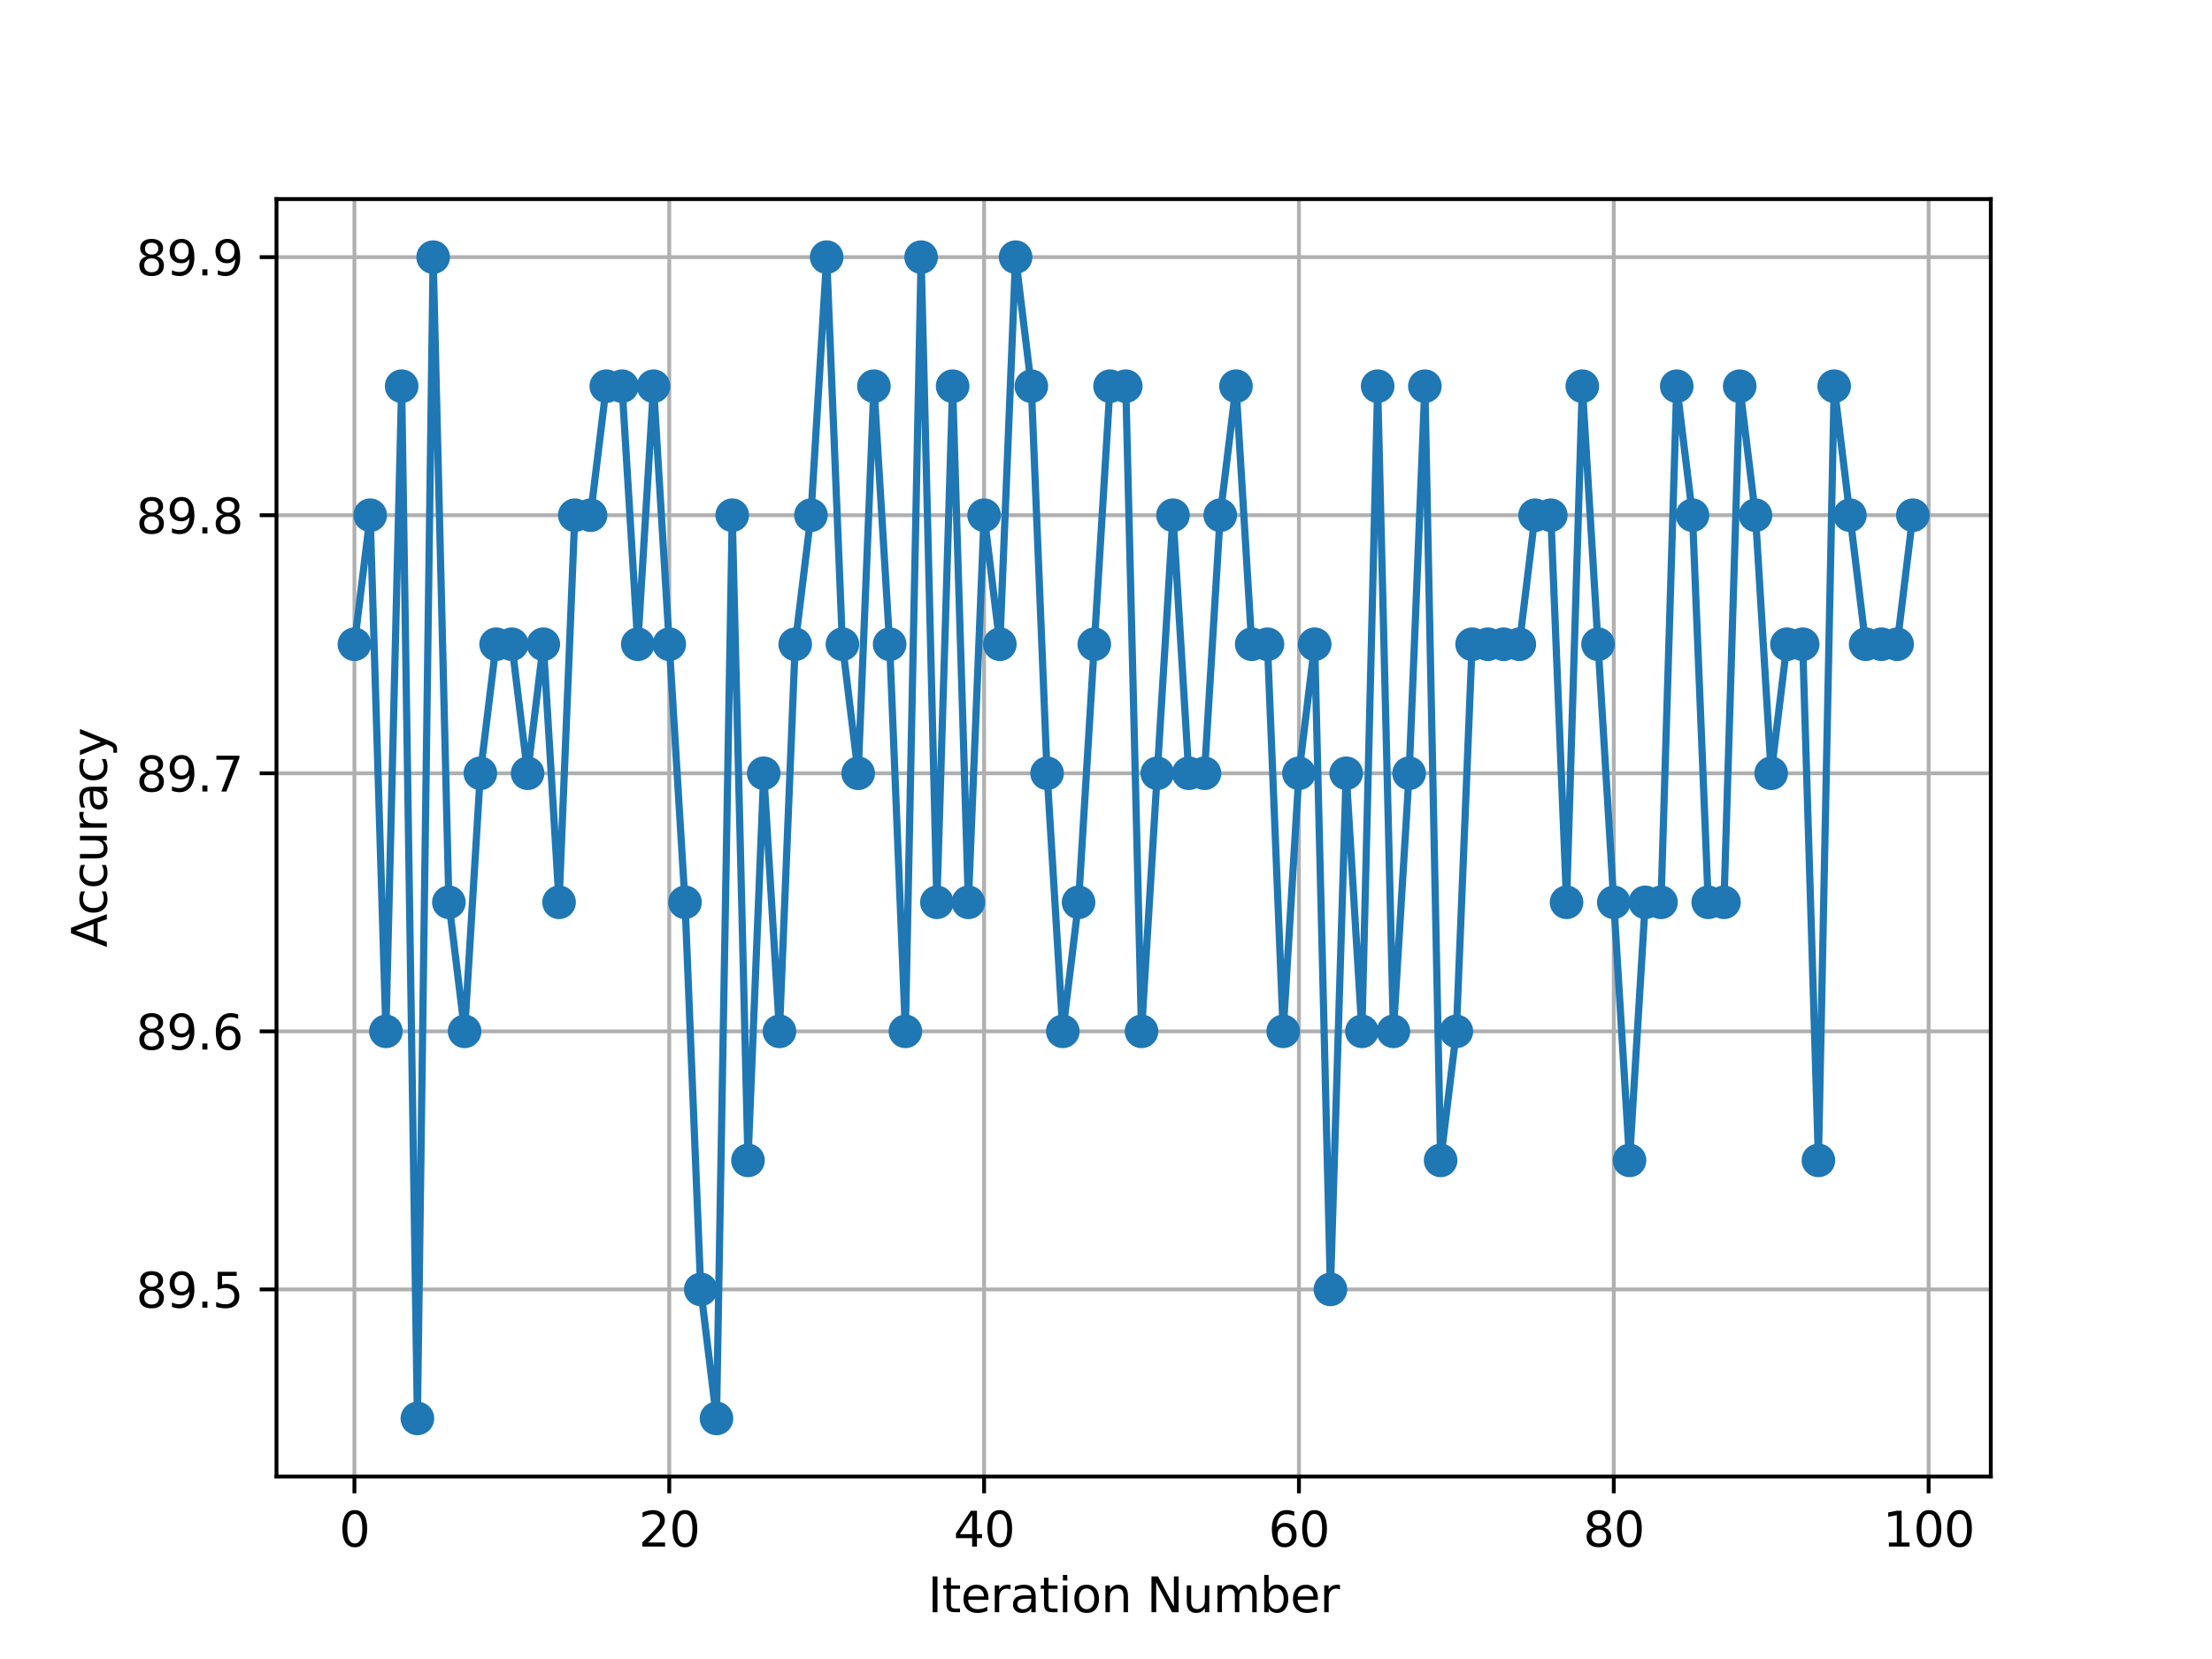 <?xml version="1.0" encoding="utf-8" standalone="no"?>
<!DOCTYPE svg PUBLIC "-//W3C//DTD SVG 1.1//EN"
  "http://www.w3.org/Graphics/SVG/1.1/DTD/svg11.dtd">
<svg xmlns:xlink="http://www.w3.org/1999/xlink" width="460.8pt" height="345.6pt" viewBox="0 0 460.8 345.6" xmlns="http://www.w3.org/2000/svg" version="1.1">
 <defs>
  <style type="text/css">*{stroke-linejoin: round; stroke-linecap: butt}</style>
 </defs>
 <g id="figure_1">
  <g id="patch_1">
   <path d="M 0 345.6 
L 460.8 345.6 
L 460.8 0 
L 0 0 
z
" style="fill: #ffffff"/>
  </g>
  <g id="axes_1">
   <g id="patch_2">
    <path d="M 57.6 307.584 
L 414.72 307.584 
L 414.72 41.472 
L 57.6 41.472 
z
" style="fill: #ffffff"/>
   </g>
   <g id="matplotlib.axis_1">
    <g id="xtick_1">
     <g id="line2d_1">
      <path d="M 73.833 307.584 
L 73.833 41.472 
" clip-path="url(#pf75d12ad8d)" style="fill: none; stroke: #b0b0b0; stroke-width: 0.8; stroke-linecap: square"/>
     </g>
     <g id="line2d_2">
      <defs>
       <path id="mcd3fbc31ac" d="M 0 0 
L 0 3.5 
" style="stroke: #000000; stroke-width: 0.8"/>
      </defs>
      <g>
       <use xlink:href="#mcd3fbc31ac" x="73.833" y="307.584" style="stroke: #000000; stroke-width: 0.8"/>
      </g>
     </g>
     <g id="text_1">
      <!-- 0 -->
      <g transform="translate(70.651 322.182)scale(0.1 -0.1)">
       <defs>
        <path id="DejaVuSans-30" d="M 2034 4250 
Q 1547 4250 1301 3770 
Q 1056 3291 1056 2328 
Q 1056 1369 1301 889 
Q 1547 409 2034 409 
Q 2525 409 2770 889 
Q 3016 1369 3016 2328 
Q 3016 3291 2770 3770 
Q 2525 4250 2034 4250 
z
M 2034 4750 
Q 2819 4750 3233 4129 
Q 3647 3509 3647 2328 
Q 3647 1150 3233 529 
Q 2819 -91 2034 -91 
Q 1250 -91 836 529 
Q 422 1150 422 2328 
Q 422 3509 836 4129 
Q 1250 4750 2034 4750 
z
" transform="scale(0.016)"/>
       </defs>
       <use xlink:href="#DejaVuSans-30"/>
      </g>
     </g>
    </g>
    <g id="xtick_2">
     <g id="line2d_3">
      <path d="M 139.42 307.584 
L 139.42 41.472 
" clip-path="url(#pf75d12ad8d)" style="fill: none; stroke: #b0b0b0; stroke-width: 0.8; stroke-linecap: square"/>
     </g>
     <g id="line2d_4">
      <g>
       <use xlink:href="#mcd3fbc31ac" x="139.42" y="307.584" style="stroke: #000000; stroke-width: 0.8"/>
      </g>
     </g>
     <g id="text_2">
      <!-- 20 -->
      <g transform="translate(133.057 322.182)scale(0.1 -0.1)">
       <defs>
        <path id="DejaVuSans-32" d="M 1228 531 
L 3431 531 
L 3431 0 
L 469 0 
L 469 531 
Q 828 903 1448 1529 
Q 2069 2156 2228 2338 
Q 2531 2678 2651 2914 
Q 2772 3150 2772 3378 
Q 2772 3750 2511 3984 
Q 2250 4219 1831 4219 
Q 1534 4219 1204 4116 
Q 875 4013 500 3803 
L 500 4441 
Q 881 4594 1212 4672 
Q 1544 4750 1819 4750 
Q 2544 4750 2975 4387 
Q 3406 4025 3406 3419 
Q 3406 3131 3298 2873 
Q 3191 2616 2906 2266 
Q 2828 2175 2409 1742 
Q 1991 1309 1228 531 
z
" transform="scale(0.016)"/>
       </defs>
       <use xlink:href="#DejaVuSans-32"/>
       <use xlink:href="#DejaVuSans-30" x="63.623"/>
      </g>
     </g>
    </g>
    <g id="xtick_3">
     <g id="line2d_5">
      <path d="M 205.006 307.584 
L 205.006 41.472 
" clip-path="url(#pf75d12ad8d)" style="fill: none; stroke: #b0b0b0; stroke-width: 0.8; stroke-linecap: square"/>
     </g>
     <g id="line2d_6">
      <g>
       <use xlink:href="#mcd3fbc31ac" x="205.006" y="307.584" style="stroke: #000000; stroke-width: 0.8"/>
      </g>
     </g>
     <g id="text_3">
      <!-- 40 -->
      <g transform="translate(198.644 322.182)scale(0.1 -0.1)">
       <defs>
        <path id="DejaVuSans-34" d="M 2419 4116 
L 825 1625 
L 2419 1625 
L 2419 4116 
z
M 2253 4666 
L 3047 4666 
L 3047 1625 
L 3713 1625 
L 3713 1100 
L 3047 1100 
L 3047 0 
L 2419 0 
L 2419 1100 
L 313 1100 
L 313 1709 
L 2253 4666 
z
" transform="scale(0.016)"/>
       </defs>
       <use xlink:href="#DejaVuSans-34"/>
       <use xlink:href="#DejaVuSans-30" x="63.623"/>
      </g>
     </g>
    </g>
    <g id="xtick_4">
     <g id="line2d_7">
      <path d="M 270.593 307.584 
L 270.593 41.472 
" clip-path="url(#pf75d12ad8d)" style="fill: none; stroke: #b0b0b0; stroke-width: 0.8; stroke-linecap: square"/>
     </g>
     <g id="line2d_8">
      <g>
       <use xlink:href="#mcd3fbc31ac" x="270.593" y="307.584" style="stroke: #000000; stroke-width: 0.8"/>
      </g>
     </g>
     <g id="text_4">
      <!-- 60 -->
      <g transform="translate(264.231 322.182)scale(0.1 -0.1)">
       <defs>
        <path id="DejaVuSans-36" d="M 2113 2584 
Q 1688 2584 1439 2293 
Q 1191 2003 1191 1497 
Q 1191 994 1439 701 
Q 1688 409 2113 409 
Q 2538 409 2786 701 
Q 3034 994 3034 1497 
Q 3034 2003 2786 2293 
Q 2538 2584 2113 2584 
z
M 3366 4563 
L 3366 3988 
Q 3128 4100 2886 4159 
Q 2644 4219 2406 4219 
Q 1781 4219 1451 3797 
Q 1122 3375 1075 2522 
Q 1259 2794 1537 2939 
Q 1816 3084 2150 3084 
Q 2853 3084 3261 2657 
Q 3669 2231 3669 1497 
Q 3669 778 3244 343 
Q 2819 -91 2113 -91 
Q 1303 -91 875 529 
Q 447 1150 447 2328 
Q 447 3434 972 4092 
Q 1497 4750 2381 4750 
Q 2619 4750 2861 4703 
Q 3103 4656 3366 4563 
z
" transform="scale(0.016)"/>
       </defs>
       <use xlink:href="#DejaVuSans-36"/>
       <use xlink:href="#DejaVuSans-30" x="63.623"/>
      </g>
     </g>
    </g>
    <g id="xtick_5">
     <g id="line2d_9">
      <path d="M 336.18 307.584 
L 336.18 41.472 
" clip-path="url(#pf75d12ad8d)" style="fill: none; stroke: #b0b0b0; stroke-width: 0.8; stroke-linecap: square"/>
     </g>
     <g id="line2d_10">
      <g>
       <use xlink:href="#mcd3fbc31ac" x="336.18" y="307.584" style="stroke: #000000; stroke-width: 0.8"/>
      </g>
     </g>
     <g id="text_5">
      <!-- 80 -->
      <g transform="translate(329.817 322.182)scale(0.1 -0.1)">
       <defs>
        <path id="DejaVuSans-38" d="M 2034 2216 
Q 1584 2216 1326 1975 
Q 1069 1734 1069 1313 
Q 1069 891 1326 650 
Q 1584 409 2034 409 
Q 2484 409 2743 651 
Q 3003 894 3003 1313 
Q 3003 1734 2745 1975 
Q 2488 2216 2034 2216 
z
M 1403 2484 
Q 997 2584 770 2862 
Q 544 3141 544 3541 
Q 544 4100 942 4425 
Q 1341 4750 2034 4750 
Q 2731 4750 3128 4425 
Q 3525 4100 3525 3541 
Q 3525 3141 3298 2862 
Q 3072 2584 2669 2484 
Q 3125 2378 3379 2068 
Q 3634 1759 3634 1313 
Q 3634 634 3220 271 
Q 2806 -91 2034 -91 
Q 1263 -91 848 271 
Q 434 634 434 1313 
Q 434 1759 690 2068 
Q 947 2378 1403 2484 
z
M 1172 3481 
Q 1172 3119 1398 2916 
Q 1625 2713 2034 2713 
Q 2441 2713 2670 2916 
Q 2900 3119 2900 3481 
Q 2900 3844 2670 4047 
Q 2441 4250 2034 4250 
Q 1625 4250 1398 4047 
Q 1172 3844 1172 3481 
z
" transform="scale(0.016)"/>
       </defs>
       <use xlink:href="#DejaVuSans-38"/>
       <use xlink:href="#DejaVuSans-30" x="63.623"/>
      </g>
     </g>
    </g>
    <g id="xtick_6">
     <g id="line2d_11">
      <path d="M 401.767 307.584 
L 401.767 41.472 
" clip-path="url(#pf75d12ad8d)" style="fill: none; stroke: #b0b0b0; stroke-width: 0.8; stroke-linecap: square"/>
     </g>
     <g id="line2d_12">
      <g>
       <use xlink:href="#mcd3fbc31ac" x="401.767" y="307.584" style="stroke: #000000; stroke-width: 0.8"/>
      </g>
     </g>
     <g id="text_6">
      <!-- 100 -->
      <g transform="translate(392.223 322.182)scale(0.1 -0.1)">
       <defs>
        <path id="DejaVuSans-31" d="M 794 531 
L 1825 531 
L 1825 4091 
L 703 3866 
L 703 4441 
L 1819 4666 
L 2450 4666 
L 2450 531 
L 3481 531 
L 3481 0 
L 794 0 
L 794 531 
z
" transform="scale(0.016)"/>
       </defs>
       <use xlink:href="#DejaVuSans-31"/>
       <use xlink:href="#DejaVuSans-30" x="63.623"/>
       <use xlink:href="#DejaVuSans-30" x="127.246"/>
      </g>
     </g>
    </g>
    <g id="text_7">
     <!-- Iteration Number -->
     <g transform="translate(193.276 335.861)scale(0.1 -0.1)">
      <defs>
       <path id="DejaVuSans-49" d="M 628 4666 
L 1259 4666 
L 1259 0 
L 628 0 
L 628 4666 
z
" transform="scale(0.016)"/>
       <path id="DejaVuSans-74" d="M 1172 4494 
L 1172 3500 
L 2356 3500 
L 2356 3053 
L 1172 3053 
L 1172 1153 
Q 1172 725 1289 603 
Q 1406 481 1766 481 
L 2356 481 
L 2356 0 
L 1766 0 
Q 1100 0 847 248 
Q 594 497 594 1153 
L 594 3053 
L 172 3053 
L 172 3500 
L 594 3500 
L 594 4494 
L 1172 4494 
z
" transform="scale(0.016)"/>
       <path id="DejaVuSans-65" d="M 3597 1894 
L 3597 1613 
L 953 1613 
Q 991 1019 1311 708 
Q 1631 397 2203 397 
Q 2534 397 2845 478 
Q 3156 559 3463 722 
L 3463 178 
Q 3153 47 2828 -22 
Q 2503 -91 2169 -91 
Q 1331 -91 842 396 
Q 353 884 353 1716 
Q 353 2575 817 3079 
Q 1281 3584 2069 3584 
Q 2775 3584 3186 3129 
Q 3597 2675 3597 1894 
z
M 3022 2063 
Q 3016 2534 2758 2815 
Q 2500 3097 2075 3097 
Q 1594 3097 1305 2825 
Q 1016 2553 972 2059 
L 3022 2063 
z
" transform="scale(0.016)"/>
       <path id="DejaVuSans-72" d="M 2631 2963 
Q 2534 3019 2420 3045 
Q 2306 3072 2169 3072 
Q 1681 3072 1420 2755 
Q 1159 2438 1159 1844 
L 1159 0 
L 581 0 
L 581 3500 
L 1159 3500 
L 1159 2956 
Q 1341 3275 1631 3429 
Q 1922 3584 2338 3584 
Q 2397 3584 2469 3576 
Q 2541 3569 2628 3553 
L 2631 2963 
z
" transform="scale(0.016)"/>
       <path id="DejaVuSans-61" d="M 2194 1759 
Q 1497 1759 1228 1600 
Q 959 1441 959 1056 
Q 959 750 1161 570 
Q 1363 391 1709 391 
Q 2188 391 2477 730 
Q 2766 1069 2766 1631 
L 2766 1759 
L 2194 1759 
z
M 3341 1997 
L 3341 0 
L 2766 0 
L 2766 531 
Q 2569 213 2275 61 
Q 1981 -91 1556 -91 
Q 1019 -91 701 211 
Q 384 513 384 1019 
Q 384 1609 779 1909 
Q 1175 2209 1959 2209 
L 2766 2209 
L 2766 2266 
Q 2766 2663 2505 2880 
Q 2244 3097 1772 3097 
Q 1472 3097 1187 3025 
Q 903 2953 641 2809 
L 641 3341 
Q 956 3463 1253 3523 
Q 1550 3584 1831 3584 
Q 2591 3584 2966 3190 
Q 3341 2797 3341 1997 
z
" transform="scale(0.016)"/>
       <path id="DejaVuSans-69" d="M 603 3500 
L 1178 3500 
L 1178 0 
L 603 0 
L 603 3500 
z
M 603 4863 
L 1178 4863 
L 1178 4134 
L 603 4134 
L 603 4863 
z
" transform="scale(0.016)"/>
       <path id="DejaVuSans-6f" d="M 1959 3097 
Q 1497 3097 1228 2736 
Q 959 2375 959 1747 
Q 959 1119 1226 758 
Q 1494 397 1959 397 
Q 2419 397 2687 759 
Q 2956 1122 2956 1747 
Q 2956 2369 2687 2733 
Q 2419 3097 1959 3097 
z
M 1959 3584 
Q 2709 3584 3137 3096 
Q 3566 2609 3566 1747 
Q 3566 888 3137 398 
Q 2709 -91 1959 -91 
Q 1206 -91 779 398 
Q 353 888 353 1747 
Q 353 2609 779 3096 
Q 1206 3584 1959 3584 
z
" transform="scale(0.016)"/>
       <path id="DejaVuSans-6e" d="M 3513 2113 
L 3513 0 
L 2938 0 
L 2938 2094 
Q 2938 2591 2744 2837 
Q 2550 3084 2163 3084 
Q 1697 3084 1428 2787 
Q 1159 2491 1159 1978 
L 1159 0 
L 581 0 
L 581 3500 
L 1159 3500 
L 1159 2956 
Q 1366 3272 1645 3428 
Q 1925 3584 2291 3584 
Q 2894 3584 3203 3211 
Q 3513 2838 3513 2113 
z
" transform="scale(0.016)"/>
       <path id="DejaVuSans-20" transform="scale(0.016)"/>
       <path id="DejaVuSans-4e" d="M 628 4666 
L 1478 4666 
L 3547 763 
L 3547 4666 
L 4159 4666 
L 4159 0 
L 3309 0 
L 1241 3903 
L 1241 0 
L 628 0 
L 628 4666 
z
" transform="scale(0.016)"/>
       <path id="DejaVuSans-75" d="M 544 1381 
L 544 3500 
L 1119 3500 
L 1119 1403 
Q 1119 906 1312 657 
Q 1506 409 1894 409 
Q 2359 409 2629 706 
Q 2900 1003 2900 1516 
L 2900 3500 
L 3475 3500 
L 3475 0 
L 2900 0 
L 2900 538 
Q 2691 219 2414 64 
Q 2138 -91 1772 -91 
Q 1169 -91 856 284 
Q 544 659 544 1381 
z
M 1991 3584 
L 1991 3584 
z
" transform="scale(0.016)"/>
       <path id="DejaVuSans-6d" d="M 3328 2828 
Q 3544 3216 3844 3400 
Q 4144 3584 4550 3584 
Q 5097 3584 5394 3201 
Q 5691 2819 5691 2113 
L 5691 0 
L 5113 0 
L 5113 2094 
Q 5113 2597 4934 2840 
Q 4756 3084 4391 3084 
Q 3944 3084 3684 2787 
Q 3425 2491 3425 1978 
L 3425 0 
L 2847 0 
L 2847 2094 
Q 2847 2600 2669 2842 
Q 2491 3084 2119 3084 
Q 1678 3084 1418 2786 
Q 1159 2488 1159 1978 
L 1159 0 
L 581 0 
L 581 3500 
L 1159 3500 
L 1159 2956 
Q 1356 3278 1631 3431 
Q 1906 3584 2284 3584 
Q 2666 3584 2933 3390 
Q 3200 3197 3328 2828 
z
" transform="scale(0.016)"/>
       <path id="DejaVuSans-62" d="M 3116 1747 
Q 3116 2381 2855 2742 
Q 2594 3103 2138 3103 
Q 1681 3103 1420 2742 
Q 1159 2381 1159 1747 
Q 1159 1113 1420 752 
Q 1681 391 2138 391 
Q 2594 391 2855 752 
Q 3116 1113 3116 1747 
z
M 1159 2969 
Q 1341 3281 1617 3432 
Q 1894 3584 2278 3584 
Q 2916 3584 3314 3078 
Q 3713 2572 3713 1747 
Q 3713 922 3314 415 
Q 2916 -91 2278 -91 
Q 1894 -91 1617 61 
Q 1341 213 1159 525 
L 1159 0 
L 581 0 
L 581 4863 
L 1159 4863 
L 1159 2969 
z
" transform="scale(0.016)"/>
      </defs>
      <use xlink:href="#DejaVuSans-49"/>
      <use xlink:href="#DejaVuSans-74" x="29.492"/>
      <use xlink:href="#DejaVuSans-65" x="68.701"/>
      <use xlink:href="#DejaVuSans-72" x="130.225"/>
      <use xlink:href="#DejaVuSans-61" x="171.338"/>
      <use xlink:href="#DejaVuSans-74" x="232.617"/>
      <use xlink:href="#DejaVuSans-69" x="271.826"/>
      <use xlink:href="#DejaVuSans-6f" x="299.609"/>
      <use xlink:href="#DejaVuSans-6e" x="360.791"/>
      <use xlink:href="#DejaVuSans-20" x="424.17"/>
      <use xlink:href="#DejaVuSans-4e" x="455.957"/>
      <use xlink:href="#DejaVuSans-75" x="530.762"/>
      <use xlink:href="#DejaVuSans-6d" x="594.141"/>
      <use xlink:href="#DejaVuSans-62" x="691.553"/>
      <use xlink:href="#DejaVuSans-65" x="755.029"/>
      <use xlink:href="#DejaVuSans-72" x="816.553"/>
     </g>
    </g>
   </g>
   <g id="matplotlib.axis_2">
    <g id="ytick_1">
     <g id="line2d_13">
      <path d="M 57.6 268.608 
L 414.72 268.608 
" clip-path="url(#pf75d12ad8d)" style="fill: none; stroke: #b0b0b0; stroke-width: 0.8; stroke-linecap: square"/>
     </g>
     <g id="line2d_14">
      <defs>
       <path id="m82a9dce597" d="M 0 0 
L -3.5 0 
" style="stroke: #000000; stroke-width: 0.8"/>
      </defs>
      <g>
       <use xlink:href="#m82a9dce597" x="57.6" y="268.608" style="stroke: #000000; stroke-width: 0.8"/>
      </g>
     </g>
     <g id="text_8">
      <!-- 89.5 -->
      <g transform="translate(28.334 272.407)scale(0.1 -0.1)">
       <defs>
        <path id="DejaVuSans-39" d="M 703 97 
L 703 672 
Q 941 559 1184 500 
Q 1428 441 1663 441 
Q 2288 441 2617 861 
Q 2947 1281 2994 2138 
Q 2813 1869 2534 1725 
Q 2256 1581 1919 1581 
Q 1219 1581 811 2004 
Q 403 2428 403 3163 
Q 403 3881 828 4315 
Q 1253 4750 1959 4750 
Q 2769 4750 3195 4129 
Q 3622 3509 3622 2328 
Q 3622 1225 3098 567 
Q 2575 -91 1691 -91 
Q 1453 -91 1209 -44 
Q 966 3 703 97 
z
M 1959 2075 
Q 2384 2075 2632 2365 
Q 2881 2656 2881 3163 
Q 2881 3666 2632 3958 
Q 2384 4250 1959 4250 
Q 1534 4250 1286 3958 
Q 1038 3666 1038 3163 
Q 1038 2656 1286 2365 
Q 1534 2075 1959 2075 
z
" transform="scale(0.016)"/>
        <path id="DejaVuSans-2e" d="M 684 794 
L 1344 794 
L 1344 0 
L 684 0 
L 684 794 
z
" transform="scale(0.016)"/>
        <path id="DejaVuSans-35" d="M 691 4666 
L 3169 4666 
L 3169 4134 
L 1269 4134 
L 1269 2991 
Q 1406 3038 1543 3061 
Q 1681 3084 1819 3084 
Q 2600 3084 3056 2656 
Q 3513 2228 3513 1497 
Q 3513 744 3044 326 
Q 2575 -91 1722 -91 
Q 1428 -91 1123 -41 
Q 819 9 494 109 
L 494 744 
Q 775 591 1075 516 
Q 1375 441 1709 441 
Q 2250 441 2565 725 
Q 2881 1009 2881 1497 
Q 2881 1984 2565 2268 
Q 2250 2553 1709 2553 
Q 1456 2553 1204 2497 
Q 953 2441 691 2322 
L 691 4666 
z
" transform="scale(0.016)"/>
       </defs>
       <use xlink:href="#DejaVuSans-38"/>
       <use xlink:href="#DejaVuSans-39" x="63.623"/>
       <use xlink:href="#DejaVuSans-2e" x="127.246"/>
       <use xlink:href="#DejaVuSans-35" x="159.033"/>
      </g>
     </g>
    </g>
    <g id="ytick_2">
     <g id="line2d_15">
      <path d="M 57.6 214.848 
L 414.72 214.848 
" clip-path="url(#pf75d12ad8d)" style="fill: none; stroke: #b0b0b0; stroke-width: 0.8; stroke-linecap: square"/>
     </g>
     <g id="line2d_16">
      <g>
       <use xlink:href="#m82a9dce597" x="57.6" y="214.848" style="stroke: #000000; stroke-width: 0.8"/>
      </g>
     </g>
     <g id="text_9">
      <!-- 89.6 -->
      <g transform="translate(28.334 218.647)scale(0.1 -0.1)">
       <use xlink:href="#DejaVuSans-38"/>
       <use xlink:href="#DejaVuSans-39" x="63.623"/>
       <use xlink:href="#DejaVuSans-2e" x="127.246"/>
       <use xlink:href="#DejaVuSans-36" x="159.033"/>
      </g>
     </g>
    </g>
    <g id="ytick_3">
     <g id="line2d_17">
      <path d="M 57.6 161.088 
L 414.72 161.088 
" clip-path="url(#pf75d12ad8d)" style="fill: none; stroke: #b0b0b0; stroke-width: 0.8; stroke-linecap: square"/>
     </g>
     <g id="line2d_18">
      <g>
       <use xlink:href="#m82a9dce597" x="57.6" y="161.088" style="stroke: #000000; stroke-width: 0.8"/>
      </g>
     </g>
     <g id="text_10">
      <!-- 89.7 -->
      <g transform="translate(28.334 164.887)scale(0.1 -0.1)">
       <defs>
        <path id="DejaVuSans-37" d="M 525 4666 
L 3525 4666 
L 3525 4397 
L 1831 0 
L 1172 0 
L 2766 4134 
L 525 4134 
L 525 4666 
z
" transform="scale(0.016)"/>
       </defs>
       <use xlink:href="#DejaVuSans-38"/>
       <use xlink:href="#DejaVuSans-39" x="63.623"/>
       <use xlink:href="#DejaVuSans-2e" x="127.246"/>
       <use xlink:href="#DejaVuSans-37" x="159.033"/>
      </g>
     </g>
    </g>
    <g id="ytick_4">
     <g id="line2d_19">
      <path d="M 57.6 107.328 
L 414.72 107.328 
" clip-path="url(#pf75d12ad8d)" style="fill: none; stroke: #b0b0b0; stroke-width: 0.8; stroke-linecap: square"/>
     </g>
     <g id="line2d_20">
      <g>
       <use xlink:href="#m82a9dce597" x="57.6" y="107.328" style="stroke: #000000; stroke-width: 0.8"/>
      </g>
     </g>
     <g id="text_11">
      <!-- 89.8 -->
      <g transform="translate(28.334 111.127)scale(0.1 -0.1)">
       <use xlink:href="#DejaVuSans-38"/>
       <use xlink:href="#DejaVuSans-39" x="63.623"/>
       <use xlink:href="#DejaVuSans-2e" x="127.246"/>
       <use xlink:href="#DejaVuSans-38" x="159.033"/>
      </g>
     </g>
    </g>
    <g id="ytick_5">
     <g id="line2d_21">
      <path d="M 57.6 53.568 
L 414.72 53.568 
" clip-path="url(#pf75d12ad8d)" style="fill: none; stroke: #b0b0b0; stroke-width: 0.8; stroke-linecap: square"/>
     </g>
     <g id="line2d_22">
      <g>
       <use xlink:href="#m82a9dce597" x="57.6" y="53.568" style="stroke: #000000; stroke-width: 0.8"/>
      </g>
     </g>
     <g id="text_12">
      <!-- 89.9 -->
      <g transform="translate(28.334 57.367)scale(0.1 -0.1)">
       <use xlink:href="#DejaVuSans-38"/>
       <use xlink:href="#DejaVuSans-39" x="63.623"/>
       <use xlink:href="#DejaVuSans-2e" x="127.246"/>
       <use xlink:href="#DejaVuSans-39" x="159.033"/>
      </g>
     </g>
    </g>
    <g id="text_13">
     <!-- Accuracy -->
     <g transform="translate(22.255 197.356)rotate(-90)scale(0.1 -0.1)">
      <defs>
       <path id="DejaVuSans-41" d="M 2188 4044 
L 1331 1722 
L 3047 1722 
L 2188 4044 
z
M 1831 4666 
L 2547 4666 
L 4325 0 
L 3669 0 
L 3244 1197 
L 1141 1197 
L 716 0 
L 50 0 
L 1831 4666 
z
" transform="scale(0.016)"/>
       <path id="DejaVuSans-63" d="M 3122 3366 
L 3122 2828 
Q 2878 2963 2633 3030 
Q 2388 3097 2138 3097 
Q 1578 3097 1268 2742 
Q 959 2388 959 1747 
Q 959 1106 1268 751 
Q 1578 397 2138 397 
Q 2388 397 2633 464 
Q 2878 531 3122 666 
L 3122 134 
Q 2881 22 2623 -34 
Q 2366 -91 2075 -91 
Q 1284 -91 818 406 
Q 353 903 353 1747 
Q 353 2603 823 3093 
Q 1294 3584 2113 3584 
Q 2378 3584 2631 3529 
Q 2884 3475 3122 3366 
z
" transform="scale(0.016)"/>
       <path id="DejaVuSans-79" d="M 2059 -325 
Q 1816 -950 1584 -1140 
Q 1353 -1331 966 -1331 
L 506 -1331 
L 506 -850 
L 844 -850 
Q 1081 -850 1212 -737 
Q 1344 -625 1503 -206 
L 1606 56 
L 191 3500 
L 800 3500 
L 1894 763 
L 2988 3500 
L 3597 3500 
L 2059 -325 
z
" transform="scale(0.016)"/>
      </defs>
      <use xlink:href="#DejaVuSans-41"/>
      <use xlink:href="#DejaVuSans-63" x="66.658"/>
      <use xlink:href="#DejaVuSans-63" x="121.639"/>
      <use xlink:href="#DejaVuSans-75" x="176.619"/>
      <use xlink:href="#DejaVuSans-72" x="239.998"/>
      <use xlink:href="#DejaVuSans-61" x="281.111"/>
      <use xlink:href="#DejaVuSans-63" x="342.391"/>
      <use xlink:href="#DejaVuSans-79" x="397.371"/>
     </g>
    </g>
   </g>
   <g id="line2d_23">
    <path d="M 73.833 134.208 
L 77.112 107.328 
L 80.391 214.848 
L 83.671 80.448 
L 86.95 295.488 
L 90.229 53.568 
L 93.509 187.968 
L 96.788 214.848 
L 100.067 161.088 
L 103.347 134.208 
L 106.626 134.208 
L 109.905 161.088 
L 113.185 134.208 
L 116.464 187.968 
L 119.743 107.328 
L 123.023 107.328 
L 126.302 80.448 
L 129.581 80.448 
L 132.861 134.208 
L 136.14 80.448 
L 139.42 134.208 
L 142.699 187.968 
L 145.978 268.608 
L 149.258 295.488 
L 152.537 107.328 
L 155.816 241.728 
L 159.096 161.088 
L 162.375 214.848 
L 165.654 134.208 
L 168.934 107.328 
L 172.213 53.568 
L 175.492 134.208 
L 178.772 161.088 
L 182.051 80.448 
L 185.33 134.208 
L 188.61 214.848 
L 191.889 53.568 
L 195.168 187.968 
L 198.448 80.448 
L 201.727 187.968 
L 205.006 107.328 
L 208.286 134.208 
L 211.565 53.568 
L 214.844 80.448 
L 218.124 161.088 
L 221.403 214.848 
L 224.682 187.968 
L 227.962 134.208 
L 231.241 80.448 
L 234.52 80.448 
L 237.8 214.848 
L 241.079 161.088 
L 244.358 107.328 
L 247.638 161.088 
L 250.917 161.088 
L 254.196 107.328 
L 257.476 80.448 
L 260.755 134.208 
L 264.034 134.208 
L 267.314 214.848 
L 270.593 161.088 
L 273.872 134.208 
L 277.152 268.608 
L 280.431 161.088 
L 283.71 214.848 
L 286.99 80.448 
L 290.269 214.848 
L 293.548 161.088 
L 296.828 80.448 
L 300.107 241.728 
L 303.386 214.848 
L 306.666 134.208 
L 309.945 134.208 
L 313.224 134.208 
L 316.504 134.208 
L 319.783 107.328 
L 323.062 107.328 
L 326.342 187.968 
L 329.621 80.448 
L 332.9 134.208 
L 336.18 187.968 
L 339.459 241.728 
L 342.739 187.968 
L 346.018 187.968 
L 349.297 80.448 
L 352.577 107.328 
L 355.856 187.968 
L 359.135 187.968 
L 362.415 80.448 
L 365.694 107.328 
L 368.973 161.088 
L 372.253 134.208 
L 375.532 134.208 
L 378.811 241.728 
L 382.091 80.448 
L 385.37 107.328 
L 388.649 134.208 
L 391.929 134.208 
L 395.208 134.208 
L 398.487 107.328 
" clip-path="url(#pf75d12ad8d)" style="fill: none; stroke: #1f77b4; stroke-width: 1.5; stroke-linecap: square"/>
    <defs>
     <path id="m4cb9d2c56d" d="M 0 3 
C 0.796 3 1.559 2.684 2.121 2.121 
C 2.684 1.559 3 0.796 3 0 
C 3 -0.796 2.684 -1.559 2.121 -2.121 
C 1.559 -2.684 0.796 -3 0 -3 
C -0.796 -3 -1.559 -2.684 -2.121 -2.121 
C -2.684 -1.559 -3 -0.796 -3 0 
C -3 0.796 -2.684 1.559 -2.121 2.121 
C -1.559 2.684 -0.796 3 0 3 
z
" style="stroke: #1f77b4"/>
    </defs>
    <g clip-path="url(#pf75d12ad8d)">
     <use xlink:href="#m4cb9d2c56d" x="73.833" y="134.208" style="fill: #1f77b4; stroke: #1f77b4"/>
     <use xlink:href="#m4cb9d2c56d" x="77.112" y="107.328" style="fill: #1f77b4; stroke: #1f77b4"/>
     <use xlink:href="#m4cb9d2c56d" x="80.391" y="214.848" style="fill: #1f77b4; stroke: #1f77b4"/>
     <use xlink:href="#m4cb9d2c56d" x="83.671" y="80.448" style="fill: #1f77b4; stroke: #1f77b4"/>
     <use xlink:href="#m4cb9d2c56d" x="86.95" y="295.488" style="fill: #1f77b4; stroke: #1f77b4"/>
     <use xlink:href="#m4cb9d2c56d" x="90.229" y="53.568" style="fill: #1f77b4; stroke: #1f77b4"/>
     <use xlink:href="#m4cb9d2c56d" x="93.509" y="187.968" style="fill: #1f77b4; stroke: #1f77b4"/>
     <use xlink:href="#m4cb9d2c56d" x="96.788" y="214.848" style="fill: #1f77b4; stroke: #1f77b4"/>
     <use xlink:href="#m4cb9d2c56d" x="100.067" y="161.088" style="fill: #1f77b4; stroke: #1f77b4"/>
     <use xlink:href="#m4cb9d2c56d" x="103.347" y="134.208" style="fill: #1f77b4; stroke: #1f77b4"/>
     <use xlink:href="#m4cb9d2c56d" x="106.626" y="134.208" style="fill: #1f77b4; stroke: #1f77b4"/>
     <use xlink:href="#m4cb9d2c56d" x="109.905" y="161.088" style="fill: #1f77b4; stroke: #1f77b4"/>
     <use xlink:href="#m4cb9d2c56d" x="113.185" y="134.208" style="fill: #1f77b4; stroke: #1f77b4"/>
     <use xlink:href="#m4cb9d2c56d" x="116.464" y="187.968" style="fill: #1f77b4; stroke: #1f77b4"/>
     <use xlink:href="#m4cb9d2c56d" x="119.743" y="107.328" style="fill: #1f77b4; stroke: #1f77b4"/>
     <use xlink:href="#m4cb9d2c56d" x="123.023" y="107.328" style="fill: #1f77b4; stroke: #1f77b4"/>
     <use xlink:href="#m4cb9d2c56d" x="126.302" y="80.448" style="fill: #1f77b4; stroke: #1f77b4"/>
     <use xlink:href="#m4cb9d2c56d" x="129.581" y="80.448" style="fill: #1f77b4; stroke: #1f77b4"/>
     <use xlink:href="#m4cb9d2c56d" x="132.861" y="134.208" style="fill: #1f77b4; stroke: #1f77b4"/>
     <use xlink:href="#m4cb9d2c56d" x="136.14" y="80.448" style="fill: #1f77b4; stroke: #1f77b4"/>
     <use xlink:href="#m4cb9d2c56d" x="139.42" y="134.208" style="fill: #1f77b4; stroke: #1f77b4"/>
     <use xlink:href="#m4cb9d2c56d" x="142.699" y="187.968" style="fill: #1f77b4; stroke: #1f77b4"/>
     <use xlink:href="#m4cb9d2c56d" x="145.978" y="268.608" style="fill: #1f77b4; stroke: #1f77b4"/>
     <use xlink:href="#m4cb9d2c56d" x="149.258" y="295.488" style="fill: #1f77b4; stroke: #1f77b4"/>
     <use xlink:href="#m4cb9d2c56d" x="152.537" y="107.328" style="fill: #1f77b4; stroke: #1f77b4"/>
     <use xlink:href="#m4cb9d2c56d" x="155.816" y="241.728" style="fill: #1f77b4; stroke: #1f77b4"/>
     <use xlink:href="#m4cb9d2c56d" x="159.096" y="161.088" style="fill: #1f77b4; stroke: #1f77b4"/>
     <use xlink:href="#m4cb9d2c56d" x="162.375" y="214.848" style="fill: #1f77b4; stroke: #1f77b4"/>
     <use xlink:href="#m4cb9d2c56d" x="165.654" y="134.208" style="fill: #1f77b4; stroke: #1f77b4"/>
     <use xlink:href="#m4cb9d2c56d" x="168.934" y="107.328" style="fill: #1f77b4; stroke: #1f77b4"/>
     <use xlink:href="#m4cb9d2c56d" x="172.213" y="53.568" style="fill: #1f77b4; stroke: #1f77b4"/>
     <use xlink:href="#m4cb9d2c56d" x="175.492" y="134.208" style="fill: #1f77b4; stroke: #1f77b4"/>
     <use xlink:href="#m4cb9d2c56d" x="178.772" y="161.088" style="fill: #1f77b4; stroke: #1f77b4"/>
     <use xlink:href="#m4cb9d2c56d" x="182.051" y="80.448" style="fill: #1f77b4; stroke: #1f77b4"/>
     <use xlink:href="#m4cb9d2c56d" x="185.33" y="134.208" style="fill: #1f77b4; stroke: #1f77b4"/>
     <use xlink:href="#m4cb9d2c56d" x="188.61" y="214.848" style="fill: #1f77b4; stroke: #1f77b4"/>
     <use xlink:href="#m4cb9d2c56d" x="191.889" y="53.568" style="fill: #1f77b4; stroke: #1f77b4"/>
     <use xlink:href="#m4cb9d2c56d" x="195.168" y="187.968" style="fill: #1f77b4; stroke: #1f77b4"/>
     <use xlink:href="#m4cb9d2c56d" x="198.448" y="80.448" style="fill: #1f77b4; stroke: #1f77b4"/>
     <use xlink:href="#m4cb9d2c56d" x="201.727" y="187.968" style="fill: #1f77b4; stroke: #1f77b4"/>
     <use xlink:href="#m4cb9d2c56d" x="205.006" y="107.328" style="fill: #1f77b4; stroke: #1f77b4"/>
     <use xlink:href="#m4cb9d2c56d" x="208.286" y="134.208" style="fill: #1f77b4; stroke: #1f77b4"/>
     <use xlink:href="#m4cb9d2c56d" x="211.565" y="53.568" style="fill: #1f77b4; stroke: #1f77b4"/>
     <use xlink:href="#m4cb9d2c56d" x="214.844" y="80.448" style="fill: #1f77b4; stroke: #1f77b4"/>
     <use xlink:href="#m4cb9d2c56d" x="218.124" y="161.088" style="fill: #1f77b4; stroke: #1f77b4"/>
     <use xlink:href="#m4cb9d2c56d" x="221.403" y="214.848" style="fill: #1f77b4; stroke: #1f77b4"/>
     <use xlink:href="#m4cb9d2c56d" x="224.682" y="187.968" style="fill: #1f77b4; stroke: #1f77b4"/>
     <use xlink:href="#m4cb9d2c56d" x="227.962" y="134.208" style="fill: #1f77b4; stroke: #1f77b4"/>
     <use xlink:href="#m4cb9d2c56d" x="231.241" y="80.448" style="fill: #1f77b4; stroke: #1f77b4"/>
     <use xlink:href="#m4cb9d2c56d" x="234.52" y="80.448" style="fill: #1f77b4; stroke: #1f77b4"/>
     <use xlink:href="#m4cb9d2c56d" x="237.8" y="214.848" style="fill: #1f77b4; stroke: #1f77b4"/>
     <use xlink:href="#m4cb9d2c56d" x="241.079" y="161.088" style="fill: #1f77b4; stroke: #1f77b4"/>
     <use xlink:href="#m4cb9d2c56d" x="244.358" y="107.328" style="fill: #1f77b4; stroke: #1f77b4"/>
     <use xlink:href="#m4cb9d2c56d" x="247.638" y="161.088" style="fill: #1f77b4; stroke: #1f77b4"/>
     <use xlink:href="#m4cb9d2c56d" x="250.917" y="161.088" style="fill: #1f77b4; stroke: #1f77b4"/>
     <use xlink:href="#m4cb9d2c56d" x="254.196" y="107.328" style="fill: #1f77b4; stroke: #1f77b4"/>
     <use xlink:href="#m4cb9d2c56d" x="257.476" y="80.448" style="fill: #1f77b4; stroke: #1f77b4"/>
     <use xlink:href="#m4cb9d2c56d" x="260.755" y="134.208" style="fill: #1f77b4; stroke: #1f77b4"/>
     <use xlink:href="#m4cb9d2c56d" x="264.034" y="134.208" style="fill: #1f77b4; stroke: #1f77b4"/>
     <use xlink:href="#m4cb9d2c56d" x="267.314" y="214.848" style="fill: #1f77b4; stroke: #1f77b4"/>
     <use xlink:href="#m4cb9d2c56d" x="270.593" y="161.088" style="fill: #1f77b4; stroke: #1f77b4"/>
     <use xlink:href="#m4cb9d2c56d" x="273.872" y="134.208" style="fill: #1f77b4; stroke: #1f77b4"/>
     <use xlink:href="#m4cb9d2c56d" x="277.152" y="268.608" style="fill: #1f77b4; stroke: #1f77b4"/>
     <use xlink:href="#m4cb9d2c56d" x="280.431" y="161.088" style="fill: #1f77b4; stroke: #1f77b4"/>
     <use xlink:href="#m4cb9d2c56d" x="283.71" y="214.848" style="fill: #1f77b4; stroke: #1f77b4"/>
     <use xlink:href="#m4cb9d2c56d" x="286.99" y="80.448" style="fill: #1f77b4; stroke: #1f77b4"/>
     <use xlink:href="#m4cb9d2c56d" x="290.269" y="214.848" style="fill: #1f77b4; stroke: #1f77b4"/>
     <use xlink:href="#m4cb9d2c56d" x="293.548" y="161.088" style="fill: #1f77b4; stroke: #1f77b4"/>
     <use xlink:href="#m4cb9d2c56d" x="296.828" y="80.448" style="fill: #1f77b4; stroke: #1f77b4"/>
     <use xlink:href="#m4cb9d2c56d" x="300.107" y="241.728" style="fill: #1f77b4; stroke: #1f77b4"/>
     <use xlink:href="#m4cb9d2c56d" x="303.386" y="214.848" style="fill: #1f77b4; stroke: #1f77b4"/>
     <use xlink:href="#m4cb9d2c56d" x="306.666" y="134.208" style="fill: #1f77b4; stroke: #1f77b4"/>
     <use xlink:href="#m4cb9d2c56d" x="309.945" y="134.208" style="fill: #1f77b4; stroke: #1f77b4"/>
     <use xlink:href="#m4cb9d2c56d" x="313.224" y="134.208" style="fill: #1f77b4; stroke: #1f77b4"/>
     <use xlink:href="#m4cb9d2c56d" x="316.504" y="134.208" style="fill: #1f77b4; stroke: #1f77b4"/>
     <use xlink:href="#m4cb9d2c56d" x="319.783" y="107.328" style="fill: #1f77b4; stroke: #1f77b4"/>
     <use xlink:href="#m4cb9d2c56d" x="323.062" y="107.328" style="fill: #1f77b4; stroke: #1f77b4"/>
     <use xlink:href="#m4cb9d2c56d" x="326.342" y="187.968" style="fill: #1f77b4; stroke: #1f77b4"/>
     <use xlink:href="#m4cb9d2c56d" x="329.621" y="80.448" style="fill: #1f77b4; stroke: #1f77b4"/>
     <use xlink:href="#m4cb9d2c56d" x="332.9" y="134.208" style="fill: #1f77b4; stroke: #1f77b4"/>
     <use xlink:href="#m4cb9d2c56d" x="336.18" y="187.968" style="fill: #1f77b4; stroke: #1f77b4"/>
     <use xlink:href="#m4cb9d2c56d" x="339.459" y="241.728" style="fill: #1f77b4; stroke: #1f77b4"/>
     <use xlink:href="#m4cb9d2c56d" x="342.739" y="187.968" style="fill: #1f77b4; stroke: #1f77b4"/>
     <use xlink:href="#m4cb9d2c56d" x="346.018" y="187.968" style="fill: #1f77b4; stroke: #1f77b4"/>
     <use xlink:href="#m4cb9d2c56d" x="349.297" y="80.448" style="fill: #1f77b4; stroke: #1f77b4"/>
     <use xlink:href="#m4cb9d2c56d" x="352.577" y="107.328" style="fill: #1f77b4; stroke: #1f77b4"/>
     <use xlink:href="#m4cb9d2c56d" x="355.856" y="187.968" style="fill: #1f77b4; stroke: #1f77b4"/>
     <use xlink:href="#m4cb9d2c56d" x="359.135" y="187.968" style="fill: #1f77b4; stroke: #1f77b4"/>
     <use xlink:href="#m4cb9d2c56d" x="362.415" y="80.448" style="fill: #1f77b4; stroke: #1f77b4"/>
     <use xlink:href="#m4cb9d2c56d" x="365.694" y="107.328" style="fill: #1f77b4; stroke: #1f77b4"/>
     <use xlink:href="#m4cb9d2c56d" x="368.973" y="161.088" style="fill: #1f77b4; stroke: #1f77b4"/>
     <use xlink:href="#m4cb9d2c56d" x="372.253" y="134.208" style="fill: #1f77b4; stroke: #1f77b4"/>
     <use xlink:href="#m4cb9d2c56d" x="375.532" y="134.208" style="fill: #1f77b4; stroke: #1f77b4"/>
     <use xlink:href="#m4cb9d2c56d" x="378.811" y="241.728" style="fill: #1f77b4; stroke: #1f77b4"/>
     <use xlink:href="#m4cb9d2c56d" x="382.091" y="80.448" style="fill: #1f77b4; stroke: #1f77b4"/>
     <use xlink:href="#m4cb9d2c56d" x="385.37" y="107.328" style="fill: #1f77b4; stroke: #1f77b4"/>
     <use xlink:href="#m4cb9d2c56d" x="388.649" y="134.208" style="fill: #1f77b4; stroke: #1f77b4"/>
     <use xlink:href="#m4cb9d2c56d" x="391.929" y="134.208" style="fill: #1f77b4; stroke: #1f77b4"/>
     <use xlink:href="#m4cb9d2c56d" x="395.208" y="134.208" style="fill: #1f77b4; stroke: #1f77b4"/>
     <use xlink:href="#m4cb9d2c56d" x="398.487" y="107.328" style="fill: #1f77b4; stroke: #1f77b4"/>
    </g>
   </g>
   <g id="patch_3">
    <path d="M 57.6 307.584 
L 57.6 41.472 
" style="fill: none; stroke: #000000; stroke-width: 0.8; stroke-linejoin: miter; stroke-linecap: square"/>
   </g>
   <g id="patch_4">
    <path d="M 414.72 307.584 
L 414.72 41.472 
" style="fill: none; stroke: #000000; stroke-width: 0.8; stroke-linejoin: miter; stroke-linecap: square"/>
   </g>
   <g id="patch_5">
    <path d="M 57.6 307.584 
L 414.72 307.584 
" style="fill: none; stroke: #000000; stroke-width: 0.8; stroke-linejoin: miter; stroke-linecap: square"/>
   </g>
   <g id="patch_6">
    <path d="M 57.6 41.472 
L 414.72 41.472 
" style="fill: none; stroke: #000000; stroke-width: 0.8; stroke-linejoin: miter; stroke-linecap: square"/>
   </g>
  </g>
 </g>
 <defs>
  <clipPath id="pf75d12ad8d">
   <rect x="57.6" y="41.472" width="357.12" height="266.112"/>
  </clipPath>
 </defs>
</svg>
